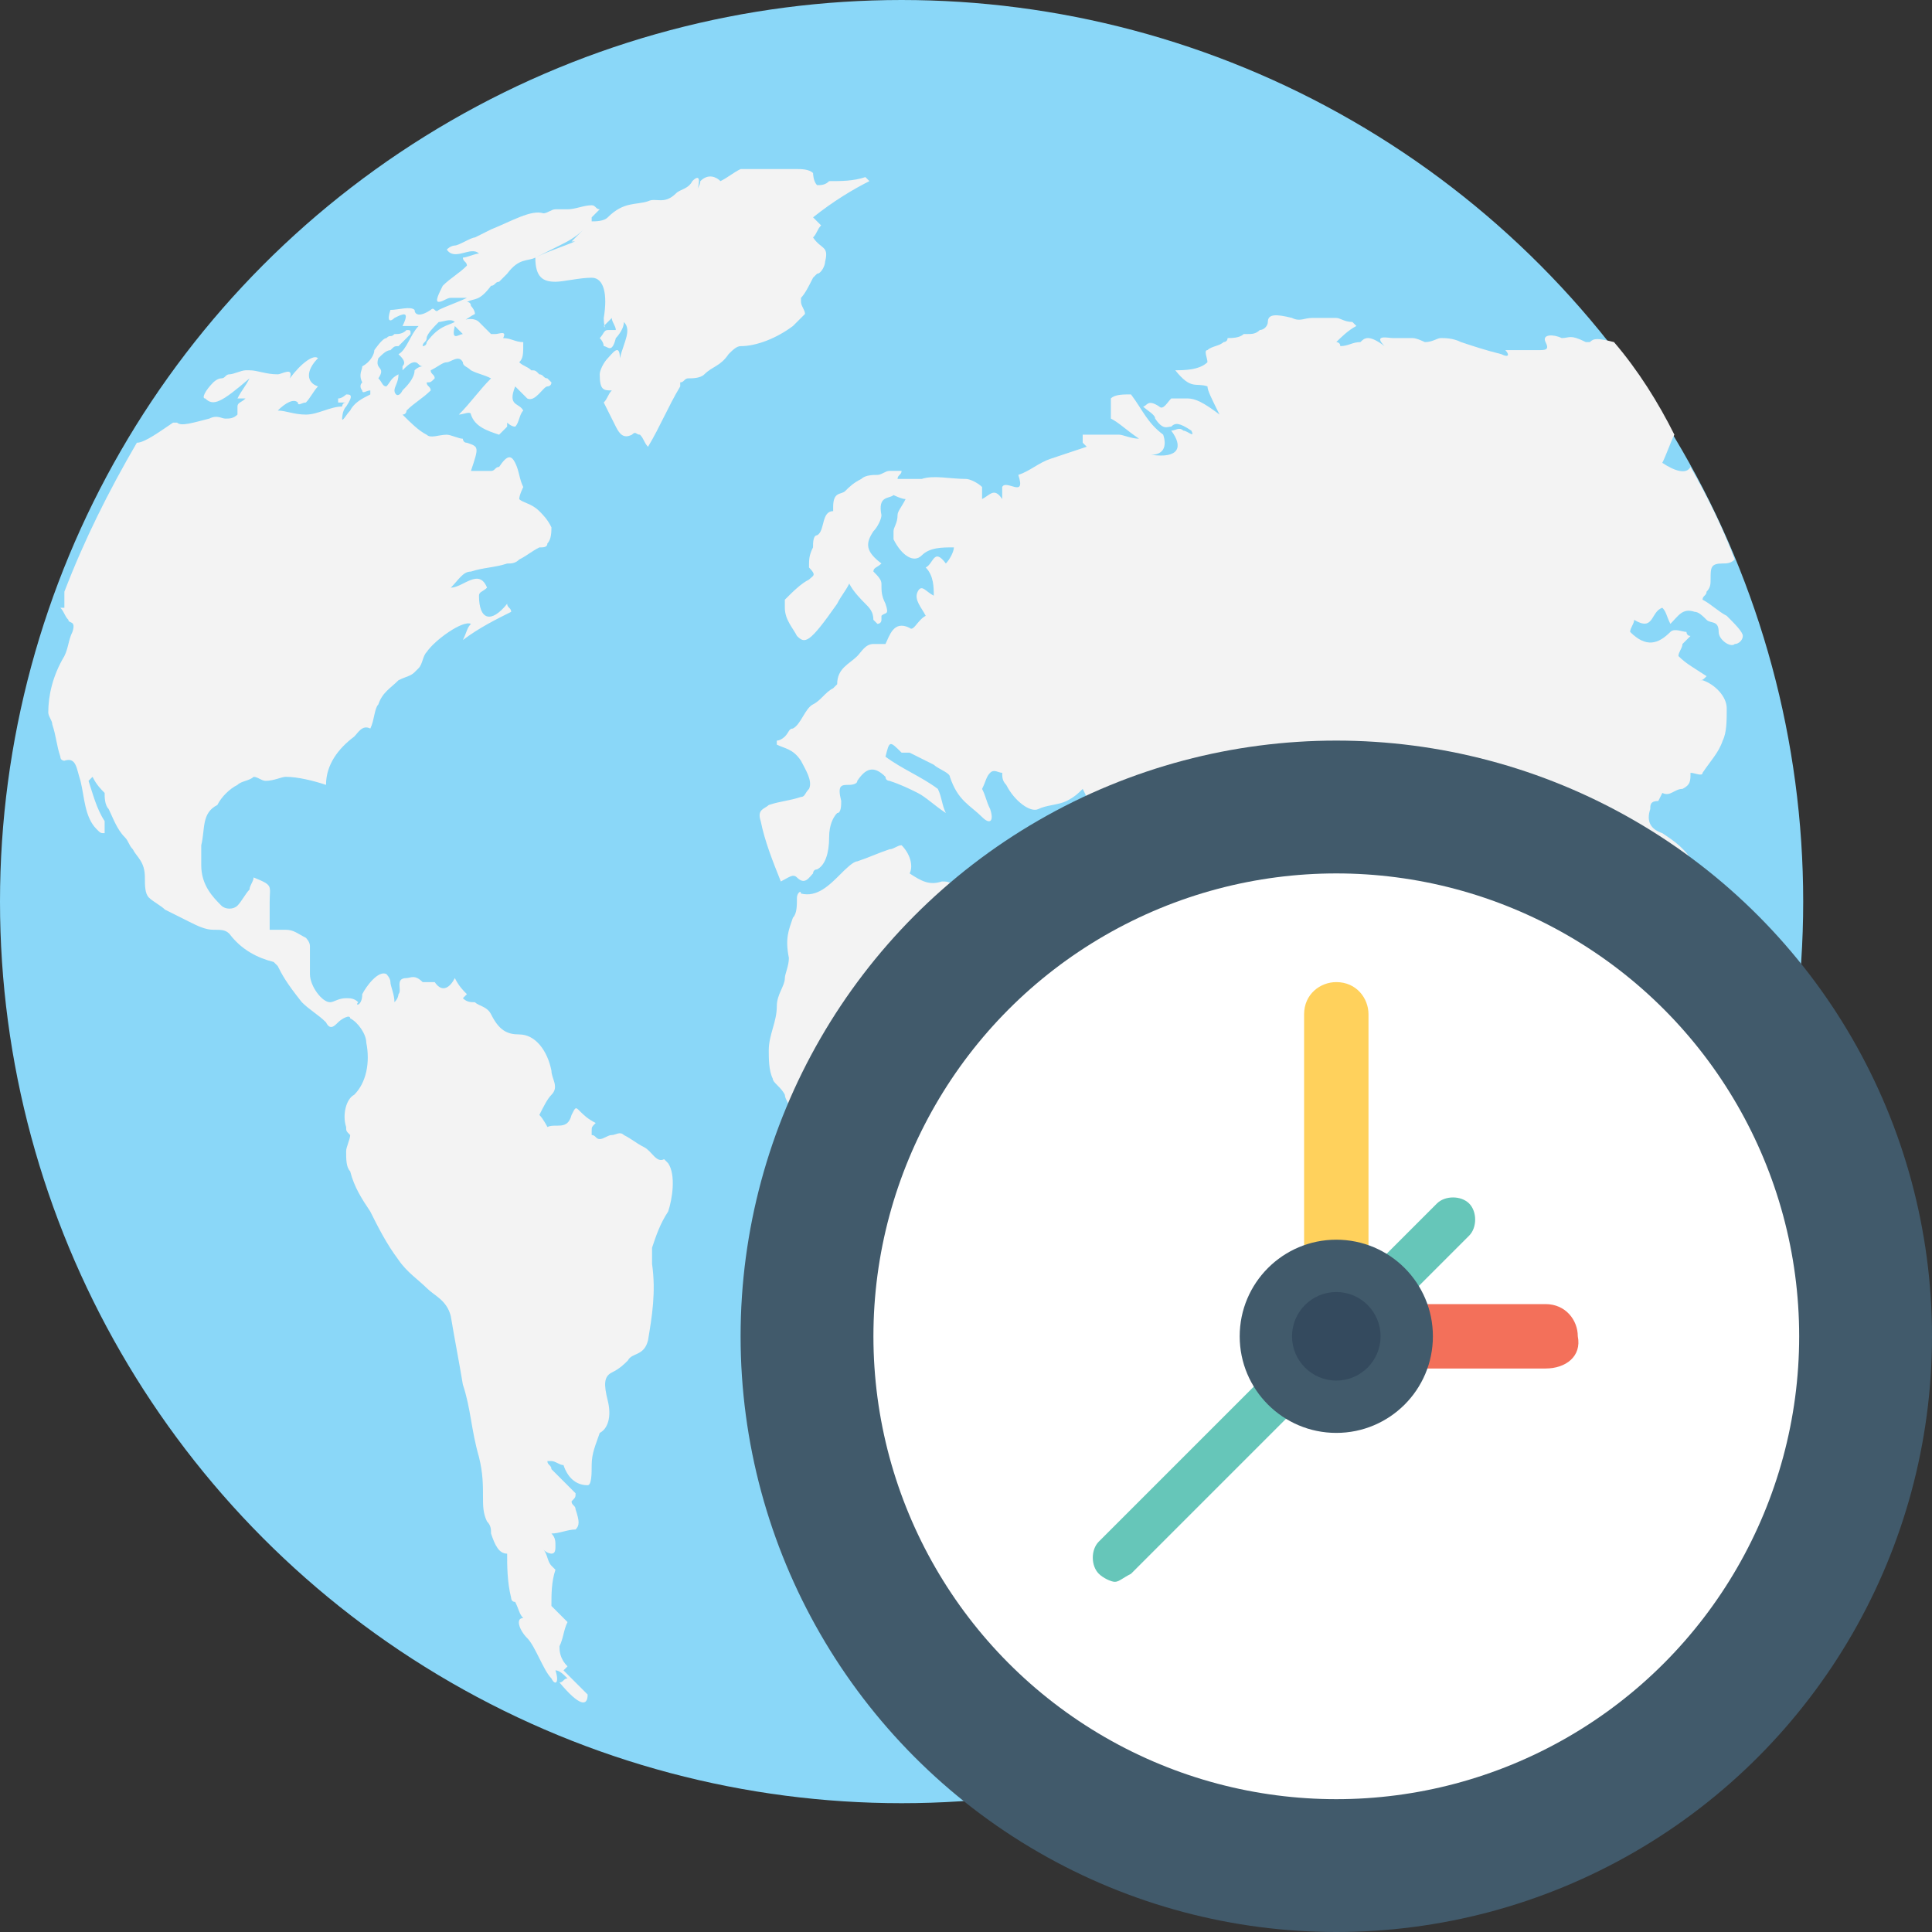 <?xml version="1.0" encoding="iso-8859-1"?>
<!-- Generator: Adobe Illustrator 19.0.0, SVG Export Plug-In . SVG Version: 6.00 Build 0)  -->
<svg version="1.1" id="Capa_1" xmlns="http://www.w3.org/2000/svg" xmlns:xlink="http://www.w3.org/1999/xlink" x="0px" y="0px"
	 viewBox="0 0 512 512" style="enable-background:new 0 0 512 512;" xml:space="preserve">
<rect x="0" y="0" width="512" height="512" fill="#333333" stroke="none"/>
<circle style="fill:#8AD7F8;" cx="238.933" cy="238.933" r="238.933"/>
<g>
	<path style="fill:#F3F3F3;" d="M218.667,69.333c0,1.067-1.067,3.2-2.133,3.2c0,0,0,0-1.067,1.067
		c-1.067,2.133-2.133,4.267-3.2,5.333V80c0,1.067,1.067,2.133,1.067,3.2c-1.067,1.067-2.133,2.133-3.2,3.2
		c-4.267,3.2-9.6,5.333-13.867,5.333c-1.067,0-2.133,1.067-3.2,2.133c-2.133,3.2-4.267,3.2-6.4,5.333
		c-1.067,1.067-3.2,1.067-4.267,1.067c-1.067,0-1.067,1.067-2.133,1.067c0,0,0,0,0,1.067c-3.2,5.333-5.333,10.667-8.533,16
		c-1.067-1.067-1.067-2.133-2.133-3.2c-1.067,0-1.067-1.067-2.133,0c-2.133,1.067-3.2,0-4.267-2.133
		c-1.067-2.133-2.133-4.267-3.2-6.4c1.067-1.067,1.067-2.133,2.133-3.2c-2.133,0-3.2,0-3.2-4.267c0-1.067,1.067-3.2,2.133-4.267
		c1.067-1.067,3.2-4.267,3.2,0c1.067-4.267,3.2-7.467,1.067-9.6c0,2.133-2.133,4.267-2.133,4.267
		c-1.067,4.267-2.133,2.133-3.2,2.133c0,0,0-1.067-1.067-2.133c1.067-1.067,1.067-2.133,2.133-2.133s1.067,0,2.133,0
		c0-1.067-1.067-2.133-1.067-3.2c-1.067,1.067-1.067,1.067-2.133,2.133c1.067,1.067,0,1.067,0-2.133c1.067-6.4,0-10.667-3.2-10.667
		s-7.467,1.067-9.6,1.067c-3.2,0-5.333-1.067-5.333-6.4c4.267-2.133,8.533-3.2,12.8-5.333C153.6,64,152.533,64,151.467,64
		c1.067-1.067,2.133-2.133,3.2-3.2c-2.133,2.133-4.267,3.2-6.4,4.267c-2.133,1.067-4.267,2.133-6.4,3.2
		c-2.133,1.067-4.267,0-7.467,4.267c-1.067,1.067-1.067,1.067-2.133,2.133c-1.067,0-1.067,1.067-2.133,1.067
		c-3.2,4.267-4.267,3.2-6.4,4.267c0,0,1.067,0,1.067,1.067c0,0,1.067,1.067,1.067,2.133c-2.133,1.067-4.267,3.2-5.333,2.133
		c-1.067-1.067-3.2,0-4.267,0l0,0c-1.067,1.067-3.2,3.2-3.2,4.267c0,1.067-1.067,1.067-1.067,2.133c0,0,1.067,0,1.067-1.067
		c3.2-4.267,5.333-4.267,7.467-5.333c0,0,1.067,0,0,1.067c-1.067,4.267,1.067,2.133,2.133,2.133
		c-1.067-1.067-1.067-1.067-2.133-2.133c0,0,0-1.067,1.067-1.067c2.133-1.067,4.267-1.067,5.333,0c1.067,1.067,2.133,2.133,3.2,3.2
		h1.067c1.067,0,3.2-1.067,2.133,1.067c2.133,0,3.2,1.067,5.333,1.067c0,3.2,0,4.267-1.067,5.333c1.067,1.067,2.133,1.067,3.2,2.133
		c1.067,0,1.067,0,2.133,1.067c1.067,0,1.067,1.067,2.133,1.067l1.067,1.067c0,1.067-1.067,1.067-1.067,1.067
		c-1.067,0-3.2,4.267-5.333,3.2c-1.067-1.067-2.133-2.133-3.2-3.2c-2.133,5.333,1.067,4.267,2.133,6.4
		c-1.067,1.067-1.067,3.2-2.133,4.267c-1.067,0-2.133-1.067-2.133-1.067v1.067c-1.067,1.067-2.133,2.133-2.133,2.133
		c-3.2-1.067-6.4-2.133-7.467-5.333c0-1.067-2.133,0-3.2,0c3.2-3.2,5.333-6.4,8.533-9.6c-2.133-1.067-3.2-1.067-5.333-2.133
		c-1.067-1.067-2.133-1.067-2.133-2.133c-1.067-2.133-3.2,0-4.267,0c-1.067,0-2.133,1.067-4.267,2.133
		c0,1.067,1.067,1.067,1.067,2.133c-1.067,1.067-1.067,1.067-2.133,1.067c0,1.067,1.067,1.067,1.067,2.133
		c-2.133,2.133-4.267,3.2-6.4,5.333c0,0,0,1.067-1.067,1.067c2.133,2.133,4.267,4.267,6.4,5.333c1.067,1.067,3.2,0,5.333,0
		c1.067,0,3.2,1.067,4.267,1.067c0,0,0,1.067,1.067,1.067c3.2,1.067,3.2,1.067,1.067,7.467c2.133,0,3.2,0,5.333,0
		c1.067,0,1.067-1.067,2.133-1.067c2.133-3.2,3.2-3.2,4.267-1.067s1.067,4.267,2.133,6.4c0,0-1.067,2.133-1.067,3.2
		c1.067,1.067,3.2,1.067,5.333,3.2c1.067,1.067,2.133,2.133,3.2,4.267c0,1.067,0,3.2-1.067,4.267c0,1.067-1.067,1.067-2.133,1.067
		c-2.133,1.067-3.2,2.133-5.333,3.2c-1.067,1.067-2.133,1.067-3.2,1.067c-3.2,1.067-6.4,1.067-9.6,2.133
		c-2.133,0-3.2,2.133-5.333,4.267c3.2,0,7.467-5.333,9.6,0c-1.067,1.067-2.133,1.067-2.133,2.133c0,6.4,3.2,7.467,7.467,2.133
		c0,1.067,1.067,1.067,1.067,2.133c-4.267,2.133-8.533,4.267-12.8,7.467c1.067-2.133,1.067-3.2,2.133-4.267l0,0
		c-2.133-1.067-9.6,4.267-11.733,7.467c-1.067,1.067-1.067,3.2-2.133,4.267l-1.067,1.067c-1.067,1.067-2.133,1.067-4.267,2.133
		c-2.133,2.133-4.267,3.2-5.333,6.4c-1.067,1.067-1.067,4.267-2.133,6.4c-2.133-1.067-3.2,1.067-4.267,2.133
		C89.6,198.4,86.4,202.667,86.4,208c-3.2-1.067-7.467-2.133-10.667-2.133c-1.067,0-3.2,1.067-5.333,1.067
		c-1.067,0-2.133-1.067-3.2-1.067c-1.067,1.067-3.2,1.067-4.267,2.133c-2.133,1.067-4.267,3.2-5.333,5.333
		c-4.267,2.133-3.2,6.4-4.267,10.667c0,2.133,0,4.267,0,5.333c0,5.333,3.2,8.533,5.333,10.667c1.067,1.067,3.2,1.067,4.267,0
		c1.067-1.067,2.133-3.2,3.2-4.267c0-1.067,1.067-2.133,1.067-3.2c5.333,2.133,4.267,2.133,4.267,6.4c0,2.133,0,4.267,0,7.467
		c1.067,0,3.2,0,4.267,0c2.133,0,3.2,1.067,5.333,2.133c0,0,1.067,1.067,1.067,2.133c0,2.133,0,5.333,0,7.467
		c0,3.2,3.2,7.467,5.333,7.467c1.067,0,2.133-1.067,4.267-1.067c1.067,0,2.133,0,3.2,1.067c-1.067,1.067,1.067,1.067,1.067-2.133
		c1.067-2.133,4.267-6.4,6.4-5.333c0,0,1.067,1.067,1.067,2.133s1.067,3.2,1.067,5.333c1.067-1.067,1.067-2.133,1.067-2.133
		c1.067-1.067-1.067-4.267,2.133-4.267c1.067,0,2.133-1.067,4.267,1.067h1.067c1.067,0,2.133,0,2.133,0
		c2.133,3.2,4.267,1.067,5.333-1.067c1.067,2.133,2.133,3.2,3.2,4.267c0,0,0,0-1.067,1.067c1.067,1.067,2.133,1.067,3.2,1.067
		c1.067,1.067,3.2,1.067,4.267,3.2c2.133,4.267,4.267,5.333,7.467,5.333c4.267,0,7.467,4.267,8.533,9.6c0,2.133,2.133,4.267,0,6.4
		c-1.067,1.067-2.133,3.2-3.2,5.333c1.067,1.067,2.133,3.2,2.133,3.2c2.133-1.067,5.333,1.067,6.4-3.2
		c1.067-2.133,1.067-2.133,2.133-1.067c1.067,1.067,2.133,2.133,4.267,3.2c-1.067,1.067-1.067,1.067-1.067,2.133c0,0,0,0,0,1.067
		c1.067,0,1.067,1.067,2.133,1.067s2.133-1.067,3.2-1.067c1.067,0,2.133-1.067,3.2,0c2.133,1.067,3.2,2.133,5.333,3.2
		c2.133,1.067,3.2,4.267,5.333,3.2l1.067,1.067c2.133,3.2,1.067,9.6,0,12.8c-2.133,3.2-3.2,6.4-4.267,9.6c0,1.067,0,2.133,0,4.267
		c1.067,7.467,0,13.867-1.067,20.267c-1.067,4.267-4.267,3.2-5.333,5.333c-1.067,1.067-2.133,2.133-4.267,3.2
		s-2.133,3.2-1.067,7.467c1.067,4.267,0,7.467-2.133,8.533l0,0c-1.067,3.2-2.133,5.333-2.133,8.533c0,2.133,0,5.333-1.067,5.333
		c-3.2,0-5.333-2.133-6.4-5.333c-1.067,0-2.133-1.067-3.2-1.067h-1.067c0,1.067,1.067,1.067,1.067,2.133
		c1.067,1.067,2.133,2.133,3.2,3.2c1.067,1.067,2.133,2.133,3.2,3.2c0,1.067,0,1.067-1.067,2.133c0,1.067,1.067,1.067,1.067,2.133
		c1.067,3.2,1.067,4.267,0,5.333c-2.133,0-4.267,1.067-6.4,1.067c1.067,1.067,1.067,2.133,1.067,3.2s0,2.133-1.067,2.133
		c0,0-1.067,0-2.133-1.067c1.067,1.067,1.067,3.2,2.133,4.267c0,0,0,0,1.067,1.067c-1.067,3.2-1.067,6.4-1.067,9.6
		c1.067,1.067,2.133,2.133,4.267,4.267c-1.067,2.133-1.067,4.267-2.133,6.4c0,1.067,0,3.2,2.133,5.333l-1.067,1.067
		c2.133,2.133,4.267,4.267,6.4,6.4c0,3.2-2.133,3.2-7.467-3.2c1.067,0,1.067-1.067,2.133-1.067c-1.067-1.067-2.133-2.133-3.2-2.133
		c1.067,3.2,0,4.267-1.067,2.133c-1.067-1.067-2.133-3.2-3.2-5.333c-1.067-2.133-2.133-4.267-3.2-5.333
		c-2.133-2.133-3.2-5.333-1.067-5.333c-1.067-1.067-1.067-2.133-2.133-4.267c-1.067,0-1.067-1.067-1.067-1.067
		c-1.067-4.267-1.067-8.533-1.067-11.733c-2.133,0-3.2-2.133-4.267-5.333c0-1.067,0-2.133-1.067-3.2
		C128,401.067,128,398.933,128,396.8c0-3.2,0-6.4-1.067-10.667c-2.133-7.467-2.133-12.8-4.267-19.2
		c-1.067-6.4-2.133-11.733-3.2-18.133c-1.067-4.267-4.267-5.333-6.4-7.467c-2.133-2.133-5.333-4.267-7.467-7.467
		c-3.2-4.267-5.333-8.533-7.467-12.8c-2.133-3.2-4.267-6.4-5.333-10.667c-1.067-1.067-1.067-3.2-1.067-5.333
		c0-1.067,1.067-3.2,1.067-4.267c-1.067-1.067-1.067-1.067-1.067-2.133c-1.067-3.2,0-7.467,2.133-8.533
		c3.2-3.2,4.267-8.533,3.2-13.867c0-2.133-2.133-5.333-4.267-6.4c0-1.067-2.133,0-3.2,1.067s-2.133,2.133-3.2,0
		c-2.133-2.133-4.267-3.2-6.4-5.333c-4.267-5.333-5.333-7.467-6.4-9.6l-1.067-1.067c-4.267-1.067-8.533-3.2-11.733-7.467
		c-1.067-1.067-2.133-1.067-4.267-1.067c-2.133,0-4.267-1.067-6.4-2.133s-4.267-2.133-6.4-3.2c-1.067-1.067-3.2-2.133-4.267-3.2
		c-1.067-1.067-1.067-3.2-1.067-5.333c0-4.267-2.133-5.333-3.2-7.467c-1.067-1.067-1.067-2.133-2.133-3.2
		c-2.133-2.133-3.2-5.333-4.267-7.467c-1.067-1.067-1.067-3.2-1.067-4.267c-1.067-1.067-2.133-2.133-3.2-4.267l-1.067,1.067
		c1.067,3.2,2.133,7.467,4.267,10.667c0,1.067,0,2.133,0,3.2c-1.067,0-1.067,0-2.133-1.067c-3.2-3.2-3.2-8.533-4.267-12.8
		c-1.067-3.2-1.067-6.4-4.267-5.333c0,0-1.067,0-1.067-1.067c-1.067-3.2-1.067-5.333-2.133-8.533c0-1.067-1.067-2.133-1.067-3.2
		c0-4.267,1.067-9.6,4.267-14.933c1.067-2.133,1.067-4.267,2.133-6.4c1.067-3.2-1.067-2.133-1.067-3.2
		c-1.067-1.067-1.067-2.133-2.133-3.2c0,0,0,0,1.067,0c0-1.067,0-2.133,0-3.2V156.8c5.333-13.867,11.733-26.667,19.2-39.467
		c2.133,0,6.4-3.2,9.6-5.333h1.067c1.067,1.067,4.267,0,8.533-1.067c2.133-1.067,3.2,0,4.267,0s2.133,0,3.2-1.067
		c0-1.067,0-1.067,0-2.133s1.067-1.067,2.133-2.133c-1.067,0-1.067,0-2.133,0c1.067-2.133,2.133-3.2,3.2-5.333
		c-7.467,6.4-9.6,7.467-11.733,5.333c-1.067,0,0-2.133,2.133-4.267c0,0,1.067-1.067,2.133-1.067S59.733,99.2,60.8,99.2
		s3.2-1.067,4.267-1.067s1.067,0,1.067,0c2.133,0,4.267,1.067,7.467,1.067c1.067,0,4.267-2.133,3.2,1.067
		c3.2-4.267,6.4-6.4,7.467-5.333c-3.2,3.2-3.2,6.4,0,7.467c-1.067,1.067-2.133,3.2-3.2,4.267c-1.067,0-2.133,1.067-2.133,0
		c-1.067-1.067-3.2,0-5.333,2.133c2.133,0,4.267,1.067,7.467,1.067c3.2,0,6.4-2.133,9.6-2.133c0,0,0-1.067,1.067-1.067
		c-1.067,0-1.067,0-2.133,0c0,0,0,0,0-1.067c1.067,0,2.133-1.067,2.133-1.067c1.067,0,2.133,0,0,3.2
		c-1.067,1.067-1.067,3.2-1.067,3.2c0,1.067,1.067-1.067,2.133-2.133c1.067-2.133,3.2-3.2,5.333-4.267v-1.067
		c-1.067,0-2.133,1.067-2.133,0c0,0-1.067-1.067,0-2.133c-1.067-2.133,0-3.2,0-4.267c2.133-1.067,3.2-3.2,3.2-4.267
		c0,0,2.133-3.2,3.2-3.2c1.067-1.067,1.067,0,2.133-1.067c1.067,0,2.133,0,3.2-1.067c1.067,0,1.067,0,1.067,1.067
		c-1.067,1.067-2.133,2.133-3.2,3.2c-1.067,0-1.067,0-2.133,1.067c-1.067,0-2.133,1.067-3.2,2.133c-1.067,3.2,2.133,2.133,0,5.333
		c1.067,1.067,1.067,2.133,2.133,2.133c1.067-1.067,1.067-2.133,3.2-3.2c0,2.133-1.067,3.2-1.067,4.267s1.067,2.133,2.133,0
		c1.067-1.067,3.2-3.2,3.2-5.333c1.067-1.067,2.133-1.067,2.133-1.067c-1.067,0-1.067-1.067-2.133-1.067s-2.133,1.067-3.2,2.133
		c0,0,0,0,0-1.067l0,0c1.067-1.067,0-2.133-1.067-3.2c2.133-1.067,3.2-5.333,5.333-7.467c-1.067,0-2.133,0-4.267,0c0,0-1.067,0,0,0
		c2.133-4.267,0-3.2-2.133-2.133c-1.067,1.067-2.133,1.067-1.067-2.133c2.133,0,5.333-1.067,6.4,0c0,1.067,1.067,2.133,4.267,0
		c1.067-1.067,1.067,1.067,2.133,0c2.133-1.067,5.333-2.133,7.467-3.2c-1.067,0-3.2,0-4.267,0c-1.067,0-2.133,1.067-3.2,1.067
		c-1.067,0,0-2.133,1.067-4.267c2.133-2.133,4.267-3.2,6.4-5.333c0-1.067-1.067-1.067-1.067-2.133c1.067,0,3.2-1.067,4.267-1.067
		c-2.133-2.133-6.4,2.133-8.533-1.067c1.067-1.067,2.133-1.067,2.133-1.067c1.067,0,4.267-2.133,5.333-2.133
		c0,0,2.133-1.067,4.267-2.133c5.333-2.133,10.667-5.333,13.867-4.267c1.067,0,2.133-1.067,3.2-1.067s2.133,0,3.2,0
		c2.133,0,4.267-1.067,6.4-1.067c1.067,0,1.067,1.067,2.133,1.067c-1.067,1.067-2.133,2.133-2.133,2.133s0,0,0,1.067
		c1.067,0,3.2,0,4.267-1.067c4.267-4.267,7.467-3.2,10.667-4.267C173.867,52.267,176,54.4,179.2,51.2
		c1.067-1.067,3.2-1.067,4.267-3.2c2.133-2.133,2.133,0,1.067,3.2c0-1.067,1.067-2.133,1.067-3.2c2.133-2.133,4.267-1.067,5.333,0
		l0,0c2.133-1.067,3.2-2.133,5.333-3.2h1.067c4.267,0,8.533,0,13.867,0c1.067,0,3.2,0,4.267,1.067c0,0,0,2.133,1.067,3.2
		c1.067,0,2.133,0,3.2-1.067c3.2,0,6.4,0,9.6-1.067c0,0,0,0,1.067,1.067c-4.267,2.133-9.6,5.333-14.933,9.6
		c1.067,1.067,1.067,1.067,2.133,2.133c-1.067,1.067-1.067,2.133-2.133,3.2C217.6,66.133,219.733,65.067,218.667,69.333z"/>
	<path style="fill:#F3F3F3;" d="M461.867,168.533c0,1.067-1.067,2.133-2.133,2.133c-1.067,1.067-4.267-1.067-4.267-3.2
		c0-3.2-2.133-2.133-3.2-3.2c-1.067-1.067-2.133-2.133-3.2-2.133c-3.2-1.067-4.267,1.067-6.4,3.2
		c-1.067-2.133-1.067-3.2-2.133-4.267c-3.2,1.067-2.133,6.4-7.467,3.2c0,1.067-1.067,2.133-1.067,3.2
		c4.267,4.267,7.467,3.2,10.667,0c1.067-1.067,3.2,0,4.267,0c0,0,0,1.067,1.067,1.067c-1.067,1.067-1.067,1.067-2.133,2.133
		c0,1.067-1.067,2.133-1.067,3.2c2.133,2.133,4.267,3.2,7.467,5.333c-1.067,1.067-1.067,1.067-2.133,1.067h1.067
		c3.2,1.067,6.4,4.267,6.4,7.467c0,3.2,0,6.4-1.067,8.533c-1.067,3.2-3.2,5.333-5.333,8.533c0,1.067-2.133,0-3.2,0
		c0,2.133,0,3.2-2.133,4.267c-2.133,0-3.2,2.133-5.333,1.067l-1.067,2.133c-2.133,0-2.133,1.067-2.133,2.133
		c-1.067,3.2,0,5.333,3.2,6.4c3.2,2.133,6.4,4.267,8.533,8.533c1.067,2.133,1.067,4.267,0,7.467c-1.067,3.2-3.2,1.067-5.333,0
		c-1.067,0-1.067-1.067-2.133-1.067c0,1.067,1.067,2.133,1.067,3.2c0,0,0,1.067,1.067,1.067v1.067c-3.2-2.133-6.4-3.2-9.6-5.333
		c0-1.067,0-1.067,0-2.133c-1.067,0-1.067,0-2.133,0v2.133c2.133,2.133,1.067,4.267,1.067,7.467c0,1.067,0,2.133,0,2.133
		c2.133,2.133,3.2,7.467,6.4,8.533c3.2,1.067,7.467,7.467,8.533,11.733c-4.267-1.067-8.533-3.2-10.667-9.6
		c0-1.067-2.133-3.2-3.2-3.2c-3.2-1.067-4.267-5.333-4.267-7.467c0-3.2-1.067-5.333-3.2-7.467c-1.067-1.067-2.133-3.2-3.2-5.333
		s-2.133-3.2-4.267-3.2c-2.133,0-4.267,1.067-5.333-3.2c0-1.067-2.133-2.133-4.267-3.2h-1.067c-2.133-2.133-4.267-4.267-6.4-6.4
		c0,1.067,1.067,2.133,1.067,4.267c0,0,0,0-1.067,0c-1.067-2.133-2.133-4.267-3.2-6.4c-1.067,0-1.067,1.067-2.133,1.067
		c0,2.133,1.067,4.267,1.067,6.4c0,0,0,0,1.067,0c0,2.133-1.067,3.2-1.067,5.333c-2.133,5.333-3.2,10.667-5.333,14.933
		c-1.067,2.133-1.067,2.133,0,4.267c3.2,5.333,2.133,9.6,1.067,14.933l0,0c0,1.067-1.067,2.133-1.067,3.2
		c-1.067-1.067-2.133-2.133-3.2-3.2c-3.2-5.333-7.467-9.6-10.667-14.933c-3.2-4.267-5.333-9.6-6.4-14.933
		c0-1.067-1.067-1.067-1.067-2.133c0,2.133,0,4.267,0,4.267c-1.067,0-3.2,0-4.267-1.067v-1.067c0-1.067,1.067-2.133,2.133-4.267
		c-1.067,0-3.2,1.067-4.267,1.067V227.2c0-1.067,0-1.067,0-2.133c-2.133-1.067-4.267-1.067-7.467-2.133
		c-3.2,1.067-6.4,2.133-10.667,3.2c-1.067,0-2.133,0-3.2,1.067c-1.067,0-3.2,1.067-4.267-2.133c0-1.067-2.133-1.067-2.133,0
		c-2.133,2.133-3.2,2.133-6.4,1.067s-5.333-3.2-7.467-5.333c-1.067-1.067-3.2-3.2-4.267-1.067c-1.067-1.067-1.067-2.133-2.133-3.2
		c-1.067-1.067-3.2-3.2-4.267-1.067c0,1.067-1.067,1.067-2.133,1.067v1.067c1.067,0,3.2,1.067,4.267,1.067s3.2,0,3.2,2.133
		c0,1.067,1.067,2.133,2.133,3.2c2.133,2.133,4.267,3.2,6.4,6.4c1.067,1.067,3.2,3.2,5.333,4.267
		c2.133,1.067,4.267-1.067,4.267-5.333c0-1.067,0-2.133,1.067-3.2c1.067,1.067,1.067,2.133,2.133,3.2
		c1.067,2.133,2.133,3.2,4.267,3.2c1.067,0,3.2,2.133,4.267,3.2c0,0,0,2.133,0,3.2c0,1.067-1.067,2.133-1.067,3.2
		c1.067,3.2,0,3.2-2.133,3.2c1.067,3.2,0,5.333-1.067,6.4s-3.2,2.133-3.2,5.333c0,1.067-1.067,1.067-1.067,1.067
		c-3.2,4.267-7.467,7.467-10.667,10.667c-1.067,1.067-1.067,1.067-2.133,1.067c1.067,4.267,3.2,6.4,6.4,4.267s6.4-4.267,9.6-6.4
		c1.067,3.2,1.067,4.267,1.067,6.4c0,5.333-1.067,11.733-2.133,17.067c-1.067,6.4-3.2,10.667-7.467,13.867
		c1.067,0,1.067,1.067,3.2,1.067c-1.067,2.133-2.133,4.267-2.133,6.4c0,2.133,0,4.267,0,6.4c-1.067,7.467,3.2,12.8,5.333,18.133
		c2.133,4.267,4.267,8.533,4.267,12.8c1.067,5.333-1.067,8.533-3.2,9.6c-2.133,2.133-2.133,6.4-3.2,9.6c0,0,0,1.067,0,2.133
		c1.067,2.133,2.133,4.267,3.2,6.4c1.067,3.2,1.067,5.333-1.067,6.4c-2.133,1.067-2.133,3.2-1.067,6.4c0,1.067,0,2.133,0,3.2
		c-1.067,7.467-2.133,14.933-5.333,19.2c-2.133,2.133-3.2,4.267-6.4,4.267c-1.067,0-2.133,1.067-3.2,2.133
		c-2.133,2.133-4.267,0-5.333-4.267c-1.067-3.2-3.2-6.4-5.333-8.533c-3.2-3.2-5.333-7.467-7.467-12.8
		c-2.133-6.4-5.333-10.667-9.6-14.933c-1.067-1.067-2.133-3.2-2.133-4.267c-1.067-4.267-1.067-8.533-1.067-12.8
		c0-1.067,0-3.2-1.067-4.267c-2.133-3.2-3.2-7.467-5.333-10.667C284.8,342.4,281.6,339.2,278.4,336
		c-2.133-2.133-4.267-5.333-4.267-9.6c0-3.2-2.133-5.333-3.2-8.533c-1.067-2.133-4.267-3.2-6.4-1.067
		c-1.067,1.067-2.133,1.067-3.2-1.067c-1.067-2.133-5.333-2.133-7.467-1.067c-2.133,1.067-3.2,3.2-4.267,5.333
		c-1.067,1.067-2.133,2.133-4.267,2.133s-4.267,1.067-6.4,3.2c-2.133,2.133-4.267,2.133-6.4,1.067s-4.267-2.133-5.333-3.2
		c-2.133-1.067-4.267-3.2-5.333-5.333c-2.133-3.2-4.267-5.333-7.467-7.467c-4.267-3.2-6.4-7.467-4.267-11.733
		c0-2.133,0-3.2-1.067-5.333c0-1.067-1.067-2.133-1.067-3.2c-1.067-2.133-3.2-3.2-3.2-4.267c-1.067-2.133-1.067-5.333-1.067-7.467
		c0-4.267,2.133-7.467,2.133-11.733c0-3.2,2.133-5.333,2.133-7.467c0-1.067,1.067-3.2,1.067-5.333
		c-1.067-5.333,0-7.467,1.067-10.667c1.067-1.067,1.067-3.2,1.067-5.333c0-1.067,1.067-2.133,1.067-1.067
		c4.267,1.067,7.467-2.133,10.667-5.333c1.067-1.067,3.2-3.2,4.267-3.2c3.2-1.067,5.333-2.133,8.533-3.2
		c1.067,0,2.133-1.067,3.2-1.067c2.133,2.133,3.2,5.333,2.133,7.467c3.2,2.133,5.333,3.2,8.533,2.133c1.067,0,2.133,0,3.2,1.067
		c3.2,3.2,6.4,0,9.6,3.2c0,0,2.133-2.133,1.067-3.2c-1.067-2.133-1.067-3.2,0-4.267s3.2-2.133,4.267-2.133
		c5.333,2.133,10.667,1.067,16,1.067c6.4,0,8.533-8.533,4.267-17.067c0-1.067,0-1.067-1.067-3.2c-1.067,1.067-2.133,2.133-4.267,3.2
		c-2.133,1.067-5.333,1.067-7.467,2.133c-2.133,1.067-6.4-2.133-8.533-6.4c-1.067-1.067-1.067-2.133-1.067-3.2
		c-1.067,0-2.133-1.067-3.2,0c-1.067,1.067-1.067,2.133-2.133,4.267c1.067,2.133,1.067,3.2,2.133,5.333
		c1.067,3.2,0,4.267-2.133,2.133c-3.2-3.2-6.4-4.267-8.533-10.667c0-1.067-3.2-2.133-4.267-3.2c-2.133-1.067-4.267-2.133-6.4-3.2
		c-1.067,0-1.067,0-2.133,0c-3.2-3.2-3.2-3.2-4.267,1.067c4.267,3.2,9.6,5.333,13.867,8.533c1.067,2.133,1.067,4.267,2.133,6.4
		c-3.2-2.133-5.333-4.267-7.467-5.333c-2.133-1.067-4.267-2.133-7.467-3.2c0,0-1.067,0-1.067-1.067
		c-3.2-3.2-5.333-2.133-7.467,1.067c0,1.067-2.133,1.067-2.133,1.067c-2.133,0-3.2,0-2.133,4.267c0,1.067,0,3.2-1.067,3.2
		c-1.067,1.067-2.133,3.2-2.133,6.4c0,4.267-1.067,7.467-3.2,8.533c-1.067,0-1.067,1.067-1.067,1.067
		c-1.067,1.067-2.133,3.2-4.267,1.067c-1.067-1.067-2.133,0-4.267,1.067c-2.133-5.333-4.267-10.667-5.333-16
		c-1.067-3.2,1.067-3.2,2.133-4.267c3.2-1.067,5.333-1.067,8.533-2.133c1.067,0,1.067-1.067,2.133-2.133
		c1.067-2.133-1.067-5.333-2.133-7.467c-2.133-3.2-4.267-3.2-6.4-4.267v-1.067c1.067,0,2.133-1.067,2.133-1.067
		c1.067-1.067,1.067-2.133,2.133-2.133c2.133-1.067,3.2-5.333,5.333-6.4s3.2-3.2,5.333-4.267l1.067-1.067
		c0-4.267,3.2-5.333,5.333-7.467c1.067-1.067,2.133-3.2,4.267-3.2c1.067,0,2.133,0,3.2,0c1.067-2.133,2.133-6.4,6.4-4.267
		c1.067,1.067,2.133-2.133,4.267-3.2c-1.067-2.133-3.2-4.267-2.133-6.4c1.067-2.133,2.133,0,4.267,1.067
		c0-2.133,0-5.333-2.133-7.467c2.133-1.067,2.133-5.333,5.333-1.067c1.067-1.067,2.133-3.2,2.133-4.267c-3.2,0-6.4,0-8.533,2.133
		c-2.133,2.133-5.333,0-7.467-4.267c0-1.067,0-2.133,0-2.133c0-1.067,1.067-2.133,1.067-4.267c0-1.067,1.067-2.133,2.133-4.267
		c-1.067,0-3.2-1.067-3.2-1.067c-1.067,1.067-4.267,0-3.2,5.333c0,1.067-1.067,3.2-2.133,4.267c-2.133,3.2-2.133,5.333,2.133,8.533
		c-1.067,1.067-2.133,1.067-2.133,2.133c1.067,1.067,2.133,2.133,2.133,3.2c0,2.133,0,3.2,1.067,5.333c1.067,3.2,0,2.133-1.067,3.2
		v1.067c0,1.067-1.067,1.067-1.067,1.067l-1.067-1.067c0-2.133-1.067-3.2-2.133-4.267c-1.067-1.067-3.2-3.2-4.267-5.333
		c-1.067,2.133-2.133,3.2-3.2,5.333c-7.467,10.667-8.533,10.667-10.667,8.533c-1.067-2.133-3.2-4.267-3.2-7.467
		c0-1.067,0-2.133,0-2.133c2.133-2.133,4.267-4.267,6.4-5.333c1.067-1.067,2.133-1.067,0-3.2c0-2.133,0-3.2,1.067-5.333
		c0-1.067,0-3.2,1.067-3.2c2.133-1.067,1.067-6.4,4.267-6.4c0,0,0,0,0-1.067c0-4.267,2.133-3.2,3.2-4.267
		c1.067-1.067,2.133-2.133,4.267-3.2c1.067-1.067,3.2-1.067,4.267-1.067c1.067,0,2.133-1.067,3.2-1.067c1.067,0,2.133,0,3.2,0
		c0,1.067-1.067,1.067-1.067,2.133l0,0c2.133,0,4.267,0,6.4,0c3.2-1.067,7.467,0,11.733,0c1.067,0,3.2,1.067,4.267,2.133
		c0,1.067,0,2.133,0,3.2c2.133-1.067,3.2-3.2,5.333,0c0,0,0-2.133,0-3.2c1.067-2.133,6.4,3.2,4.267-3.2
		c3.2-1.067,5.333-3.2,8.533-4.267c3.2-1.067,6.4-2.133,9.6-3.2l-1.067-1.067c0-1.067,0-2.133,0-2.133c2.133,0,4.267,0,6.4,0
		c1.067,0,2.133,0,3.2,0c1.067,0,3.2,1.067,5.333,1.067c-3.2-2.133-5.333-4.267-7.467-5.333c0-2.133,0-4.267,0-5.333
		c1.067-1.067,3.2-1.067,5.333-1.067c3.2,4.267,4.267,7.467,8.533,10.667c1.067,3.2,0,5.333-3.2,5.333
		c7.467,1.067,8.533-2.133,5.333-6.4c1.067,0,2.133-1.067,3.2,0c1.067,0,3.2,2.133,2.133,0c-3.2-2.133-4.267-2.133-5.333-1.067
		c-1.067,0-2.133,1.067-4.267-2.133c0-1.067-2.133-2.133-3.2-3.2c1.067,0,1.067-2.133,4.267,0c1.067,1.067,2.133-1.067,3.2-2.133
		c1.067,0,2.133,0,3.2,0h1.067c2.133,0,4.267,1.067,8.533,4.267c-2.133-4.267-3.2-6.4-3.2-7.467c-3.2-1.067-4.267,1.067-8.533-4.267
		c2.133,0,6.4,0,8.533-2.133c0-1.067-1.067-3.2,0-3.2c1.067-1.067,3.2-1.067,4.267-2.133c0,0,1.067,0,1.067-1.067
		c1.067,0,3.2,0,4.267-1.067h1.067c1.067,0,2.133,0,3.2-1.067c1.067,0,2.133-1.067,2.133-2.133c0-2.133,2.133-2.133,6.4-1.067
		c2.133,1.067,3.2,0,5.333,0c2.133,0,4.267,0,6.4,0c1.067,0,2.133,1.067,4.267,1.067l1.067,1.067
		c-2.133,1.067-4.267,3.2-5.333,4.267c0,0,1.067,0,1.067,1.067c2.133,0,3.2-1.067,5.333-1.067c1.067-1.067,2.133-2.133,6.4,1.067
		c-3.2-3.2,1.067-2.133,2.133-2.133c1.067,0,3.2,0,5.333,0c1.067,0,3.2,1.067,3.2,1.067c2.133,0,3.2-1.067,4.267-1.067
		c1.067,0,3.2,0,5.333,1.067c3.2,1.067,6.4,2.133,10.667,3.2c2.133,1.067,2.133,0,1.067-1.067c1.067,0,2.133,0,2.133,0
		c2.133,0,4.267,0,6.4,0c2.133,0,3.2,0,2.133-2.133s2.133-2.133,4.267-1.067c2.133,0,2.133-1.067,6.4,1.067h1.067
		c1.067-1.067,2.133-1.067,6.4,0l0,0c6.4,7.467,11.733,16,16,24.533c-1.067,2.133-2.133,5.333-3.2,7.467
		c3.2,2.133,6.4,3.2,7.467,1.067l0,0c4.267,7.467,8.533,16,11.733,24.533c-1.067,1.067-2.133,1.067-3.2,1.067
		c-3.2,0-3.2,1.067-3.2,4.267c0,1.067,0,2.133-1.067,3.2c0,1.067-1.067,1.067-1.067,2.133c2.133,1.067,4.267,3.2,6.4,4.267
		C459.733,165.333,461.867,167.467,461.867,168.533z"/>
</g>
<circle style="fill:#415A6B;" cx="354.133" cy="354.133" r="157.867"/>
<circle style="fill:#FFFFFF;" cx="354.133" cy="354.133" r="122.667"/>
<path style="fill:#66C6B9;" d="M295.467,419.2c-1.067,0-3.2-1.067-4.267-2.133c-2.133-2.133-2.133-6.4,0-8.533l89.6-89.6
	c2.133-2.133,6.4-2.133,8.533,0c2.133,2.133,2.133,6.4,0,8.533l-89.6,89.6C297.6,418.133,296.533,419.2,295.467,419.2z"/>
<path style="fill:#F3705A;" d="M409.6,362.667h-55.467c-5.333,0-8.533-4.267-8.533-8.533c0-5.333,4.267-8.533,8.533-8.533H409.6
	c5.333,0,8.533,4.267,8.533,8.533C419.2,359.467,414.933,362.667,409.6,362.667z"/>
<path style="fill:#FFD15C;" d="M354.133,362.667c-5.333,0-8.533-4.267-8.533-8.533V268.8c0-5.333,4.267-8.533,8.533-8.533
	c5.333,0,8.533,4.267,8.533,8.533v85.333C362.667,359.467,359.467,362.667,354.133,362.667z"/>
<circle style="fill:#415A6B;" cx="354.133" cy="354.133" r="25.6"/>
<circle style="fill:#344A5E;" cx="354.133" cy="354.133" r="11.733"/>
<g>
</g>
<g>
</g>
<g>
</g>
<g>
</g>
<g>
</g>
<g>
</g>
<g>
</g>
<g>
</g>
<g>
</g>
<g>
</g>
<g>
</g>
<g>
</g>
<g>
</g>
<g>
</g>
<g>
</g>
</svg>
